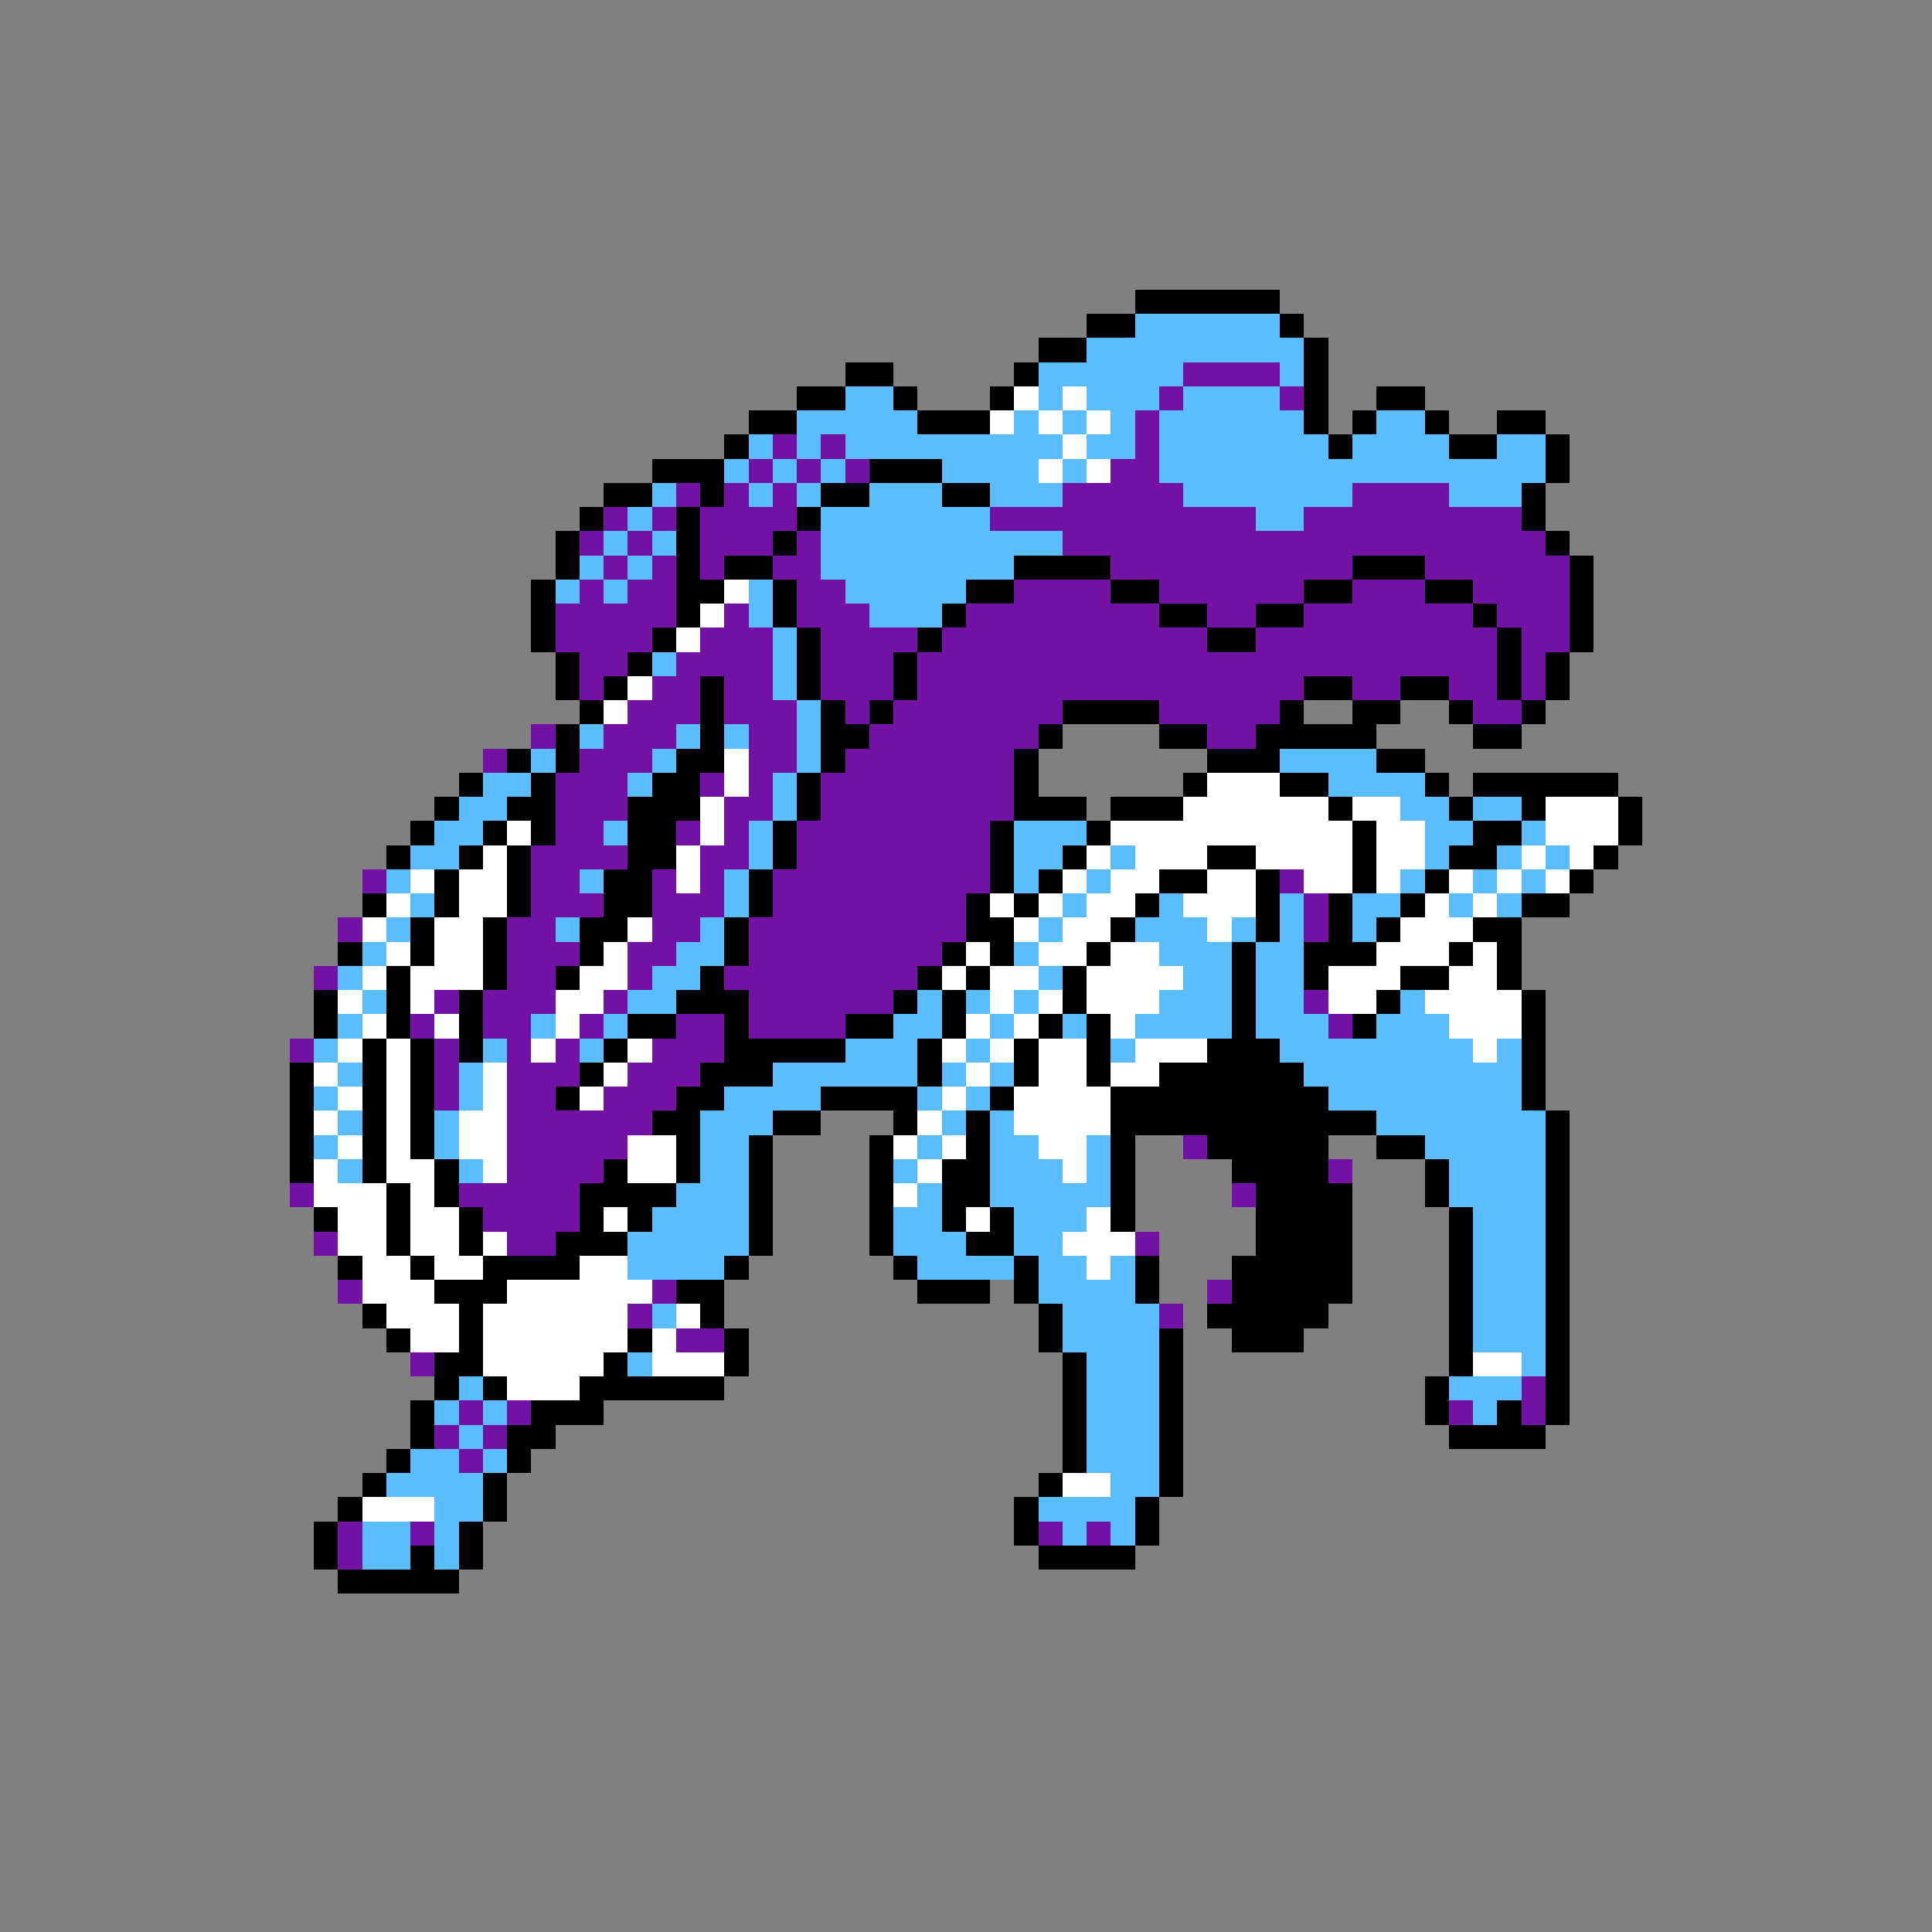 <svg xmlns="http://www.w3.org/2000/svg" viewBox="0 -0.5 80 80" shape-rendering="crispEdges">
<rect x="0" y="-0.5" width="80" height="80" fill="#808080" stroke="none"/>
<path stroke="#000000" d="M47 12h6M45 13h2M53 13h1M43 14h2M54 14h1M35 15h2M42 15h1M54 15h1M33 16h2M37 16h1M41 16h1M54 16h1M57 16h2M31 17h2M38 17h3M54 17h1M56 17h1M59 17h1M62 17h2M30 18h1M55 18h1M60 18h2M64 18h1M27 19h3M36 19h3M64 19h1M25 20h2M29 20h1M34 20h2M39 20h2M63 20h1M24 21h1M28 21h1M33 21h1M63 21h1M23 22h1M28 22h1M32 22h1M64 22h1M23 23h1M28 23h1M30 23h2M42 23h4M56 23h3M65 23h1M22 24h1M28 24h2M32 24h1M40 24h2M46 24h2M54 24h2M59 24h2M65 24h1M22 25h1M28 25h1M32 25h1M39 25h1M48 25h2M52 25h2M61 25h1M65 25h1M22 26h1M27 26h1M33 26h1M38 26h1M50 26h2M62 26h1M65 26h1M23 27h1M26 27h1M33 27h1M37 27h1M62 27h1M64 27h1M23 28h1M25 28h1M29 28h1M33 28h1M37 28h1M54 28h2M58 28h2M62 28h1M64 28h1M24 29h1M29 29h1M34 29h1M36 29h1M44 29h4M53 29h1M56 29h2M60 29h1M63 29h1M23 30h1M29 30h1M34 30h2M43 30h1M48 30h2M52 30h5M61 30h2M21 31h1M23 31h1M28 31h2M34 31h1M42 31h1M50 31h3M57 31h2M19 32h1M22 32h1M27 32h2M33 32h1M42 32h1M49 32h1M53 32h2M59 32h1M61 32h6M18 33h1M21 33h2M26 33h3M33 33h1M42 33h3M46 33h3M55 33h1M60 33h1M63 33h1M67 33h1M17 34h1M20 34h1M22 34h1M26 34h2M32 34h1M41 34h1M45 34h1M56 34h1M61 34h2M67 34h1M16 35h1M19 35h1M21 35h1M26 35h2M32 35h1M41 35h1M44 35h1M50 35h2M56 35h1M60 35h2M66 35h1M18 36h1M21 36h1M25 36h2M31 36h1M41 36h1M43 36h1M48 36h2M52 36h1M56 36h1M59 36h1M65 36h1M15 37h1M18 37h1M21 37h1M25 37h2M31 37h1M40 37h1M42 37h1M47 37h1M52 37h1M55 37h1M58 37h1M63 37h2M17 38h1M20 38h1M24 38h2M30 38h1M40 38h2M46 38h1M52 38h1M55 38h1M57 38h1M61 38h2M14 39h1M17 39h1M20 39h1M24 39h1M30 39h1M39 39h1M41 39h1M45 39h1M51 39h1M54 39h3M60 39h1M62 39h1M16 40h1M20 40h1M23 40h1M29 40h1M38 40h1M40 40h1M44 40h1M51 40h1M54 40h1M58 40h2M62 40h1M13 41h1M16 41h1M19 41h1M28 41h3M37 41h1M39 41h1M44 41h1M51 41h1M57 41h1M63 41h1M13 42h1M16 42h1M19 42h1M26 42h2M30 42h1M35 42h2M39 42h1M43 42h1M45 42h1M51 42h1M56 42h1M63 42h1M15 43h1M17 43h1M19 43h1M25 43h1M30 43h5M38 43h1M42 43h1M45 43h1M50 43h3M63 43h1M12 44h1M15 44h1M17 44h1M24 44h1M29 44h3M38 44h1M42 44h1M45 44h1M48 44h6M63 44h1M12 45h1M15 45h1M17 45h1M23 45h1M28 45h2M34 45h4M41 45h1M46 45h9M63 45h1M12 46h1M15 46h1M17 46h1M27 46h2M32 46h2M37 46h1M40 46h1M46 46h11M64 46h1M12 47h1M15 47h1M17 47h1M28 47h1M31 47h1M36 47h1M40 47h1M46 47h1M50 47h5M57 47h2M64 47h1M12 48h1M15 48h1M18 48h1M25 48h1M28 48h1M31 48h1M36 48h1M39 48h2M46 48h1M51 48h4M59 48h1M64 48h1M16 49h1M18 49h1M24 49h4M31 49h1M36 49h1M39 49h2M46 49h1M52 49h4M59 49h1M64 49h1M13 50h1M16 50h1M19 50h1M24 50h1M26 50h1M31 50h1M36 50h1M39 50h1M41 50h1M46 50h1M52 50h4M60 50h1M64 50h1M16 51h1M19 51h1M23 51h3M31 51h1M36 51h1M40 51h2M52 51h4M60 51h1M64 51h1M14 52h1M17 52h1M20 52h4M30 52h1M37 52h1M42 52h1M47 52h1M51 52h5M60 52h1M64 52h1M18 53h3M28 53h2M38 53h3M42 53h1M47 53h1M51 53h5M60 53h1M64 53h1M15 54h1M19 54h1M29 54h1M43 54h1M50 54h5M60 54h1M64 54h1M16 55h1M19 55h1M26 55h1M30 55h1M43 55h1M48 55h1M51 55h3M60 55h1M64 55h1M18 56h2M25 56h1M30 56h1M44 56h1M48 56h1M60 56h1M64 56h1M18 57h1M20 57h1M24 57h6M44 57h1M48 57h1M59 57h1M64 57h1M17 58h1M22 58h3M44 58h1M48 58h1M59 58h1M62 58h1M64 58h1M17 59h1M21 59h2M44 59h1M48 59h1M60 59h4M16 60h1M21 60h1M44 60h1M48 60h1M15 61h1M20 61h1M43 61h1M48 61h1M14 62h1M20 62h1M42 62h1M47 62h1M13 63h1M19 63h1M42 63h1M47 63h1M13 64h1M17 64h1M19 64h1M43 64h4M14 65h5" />
<path stroke="#5abdff" d="M47 13h6M45 14h9M43 15h6M53 15h1M35 16h2M43 16h1M45 16h3M49 16h4M33 17h5M42 17h1M44 17h1M46 17h1M48 17h6M57 17h2M31 18h1M33 18h1M35 18h9M45 18h2M48 18h7M56 18h4M62 18h2M30 19h1M32 19h1M34 19h1M39 19h4M44 19h1M48 19h16M27 20h1M31 20h1M33 20h1M36 20h3M41 20h3M49 20h7M60 20h3M26 21h1M34 21h7M52 21h2M25 22h1M27 22h1M34 22h10M24 23h1M26 23h1M34 23h8M23 24h1M25 24h1M31 24h1M35 24h5M31 25h1M36 25h3M32 26h1M27 27h1M32 27h1M32 28h1M33 29h1M24 30h1M28 30h1M30 30h1M33 30h1M22 31h1M27 31h1M33 31h1M53 31h4M20 32h2M26 32h1M32 32h1M55 32h4M19 33h2M32 33h1M58 33h2M61 33h2M18 34h2M25 34h1M31 34h1M42 34h3M59 34h2M63 34h1M17 35h2M31 35h1M42 35h2M46 35h1M59 35h1M62 35h1M64 35h1M16 36h1M24 36h1M30 36h1M42 36h1M45 36h1M58 36h1M61 36h1M63 36h1M17 37h1M30 37h1M44 37h1M48 37h1M53 37h1M56 37h2M60 37h1M62 37h1M16 38h1M23 38h1M29 38h1M43 38h1M47 38h3M51 38h1M53 38h1M56 38h1M15 39h1M28 39h2M42 39h1M48 39h3M52 39h2M14 40h1M27 40h2M43 40h1M49 40h2M52 40h2M15 41h1M26 41h2M38 41h1M40 41h1M42 41h1M48 41h3M52 41h2M58 41h1M14 42h1M22 42h1M25 42h1M37 42h2M41 42h1M44 42h1M47 42h4M52 42h3M57 42h3M13 43h1M20 43h1M24 43h1M35 43h3M40 43h1M46 43h1M53 43h8M62 43h1M14 44h1M19 44h1M32 44h6M39 44h1M41 44h1M54 44h9M13 45h1M19 45h1M30 45h4M38 45h1M40 45h1M55 45h8M14 46h1M18 46h1M29 46h3M39 46h1M41 46h1M57 46h7M13 47h1M18 47h1M29 47h2M38 47h1M41 47h2M45 47h1M59 47h5M14 48h1M19 48h1M29 48h2M37 48h1M41 48h3M45 48h1M60 48h4M28 49h3M38 49h1M41 49h5M60 49h4M27 50h4M37 50h2M42 50h3M61 50h3M26 51h5M37 51h3M42 51h2M61 51h3M26 52h4M38 52h4M43 52h2M46 52h1M61 52h3M43 53h4M61 53h3M27 54h1M44 54h4M61 54h3M44 55h4M61 55h3M26 56h1M45 56h3M63 56h1M19 57h1M45 57h3M60 57h3M18 58h1M20 58h1M45 58h3M61 58h1M19 59h1M45 59h3M17 60h2M20 60h1M45 60h3M16 61h4M46 61h2M18 62h2M43 62h4M15 63h2M18 63h1M44 63h1M46 63h1M15 64h2M18 64h1" />
<path stroke="#7310a5" d="M49 15h4M48 16h1M53 16h1M47 17h1M32 18h1M34 18h1M47 18h1M31 19h1M33 19h1M35 19h1M46 19h2M28 20h1M30 20h1M32 20h1M44 20h5M56 20h4M25 21h1M27 21h1M29 21h4M41 21h11M54 21h9M24 22h1M26 22h1M29 22h3M33 22h1M44 22h20M25 23h1M27 23h1M29 23h1M32 23h2M46 23h10M59 23h6M24 24h1M26 24h2M33 24h2M42 24h4M48 24h6M56 24h3M61 24h4M23 25h5M30 25h1M33 25h3M40 25h8M50 25h2M54 25h7M62 25h3M23 26h4M29 26h3M34 26h4M39 26h11M52 26h10M63 26h2M24 27h2M28 27h4M34 27h3M38 27h24M63 27h1M24 28h1M27 28h2M30 28h2M34 28h3M38 28h16M56 28h2M60 28h2M63 28h1M26 29h3M30 29h3M35 29h1M37 29h7M48 29h5M61 29h2M22 30h1M25 30h3M31 30h2M36 30h7M50 30h2M20 31h1M24 31h3M31 31h2M35 31h7M23 32h3M29 32h1M31 32h1M34 32h8M23 33h3M30 33h2M34 33h8M23 34h2M28 34h1M30 34h1M33 34h8M22 35h4M29 35h2M33 35h8M15 36h1M22 36h2M27 36h1M29 36h1M32 36h9M53 36h1M22 37h3M27 37h3M32 37h8M54 37h1M14 38h1M21 38h2M27 38h2M31 38h9M54 38h1M21 39h3M26 39h2M31 39h8M13 40h1M21 40h2M26 40h1M30 40h8M18 41h1M20 41h3M25 41h1M31 41h6M54 41h1M17 42h1M20 42h2M24 42h1M28 42h2M31 42h4M55 42h1M12 43h1M18 43h1M21 43h1M23 43h1M27 43h3M18 44h1M21 44h3M26 44h3M18 45h1M21 45h2M25 45h3M21 46h6M21 47h5M49 47h1M21 48h4M55 48h1M12 49h1M19 49h5M51 49h1M20 50h4M13 51h1M21 51h2M47 51h1M14 53h1M27 53h1M50 53h1M26 54h1M48 54h1M28 55h2M17 56h1M63 57h1M19 58h1M21 58h1M60 58h1M63 58h1M18 59h1M20 59h1M19 60h1M14 63h1M17 63h1M43 63h1M45 63h1M14 64h1" />
<path stroke="#ffffff" d="M42 16h1M44 16h1M41 17h1M43 17h1M45 17h1M44 18h1M43 19h1M45 19h1M30 24h1M29 25h1M28 26h1M26 28h1M25 29h1M30 31h1M30 32h1M50 32h3M29 33h1M49 33h6M56 33h2M64 33h3M21 34h1M29 34h1M46 34h10M57 34h2M64 34h3M20 35h1M28 35h1M45 35h1M47 35h3M52 35h4M57 35h2M63 35h1M65 35h1M17 36h1M19 36h2M28 36h1M44 36h1M46 36h2M50 36h2M54 36h2M57 36h1M60 36h1M62 36h1M64 36h1M16 37h1M19 37h2M41 37h1M43 37h1M45 37h2M49 37h3M59 37h1M61 37h1M15 38h1M18 38h2M26 38h1M42 38h1M44 38h2M50 38h1M58 38h3M16 39h1M18 39h2M25 39h1M40 39h1M43 39h2M46 39h2M57 39h3M61 39h1M15 40h1M17 40h3M24 40h2M39 40h1M41 40h2M45 40h4M55 40h3M60 40h2M14 41h1M17 41h1M23 41h2M41 41h1M43 41h1M45 41h3M55 41h2M59 41h4M15 42h1M18 42h1M23 42h1M40 42h1M42 42h1M46 42h1M60 42h3M14 43h1M16 43h1M22 43h1M26 43h1M39 43h1M41 43h1M43 43h2M47 43h3M61 43h1M13 44h1M16 44h1M20 44h1M25 44h1M40 44h1M43 44h2M46 44h2M14 45h1M16 45h1M20 45h1M24 45h1M39 45h1M42 45h4M13 46h1M16 46h1M19 46h2M38 46h1M42 46h4M14 47h1M16 47h1M19 47h2M26 47h2M37 47h1M39 47h1M43 47h2M13 48h1M16 48h2M20 48h1M26 48h2M38 48h1M44 48h1M13 49h3M17 49h1M37 49h1M14 50h2M17 50h2M25 50h1M40 50h1M45 50h1M14 51h2M17 51h2M20 51h1M44 51h3M15 52h2M18 52h2M24 52h2M45 52h1M15 53h3M21 53h6M16 54h3M20 54h6M28 54h1M17 55h2M20 55h6M27 55h1M20 56h5M27 56h3M61 56h2M21 57h3M44 61h2M15 62h3" />
</svg>